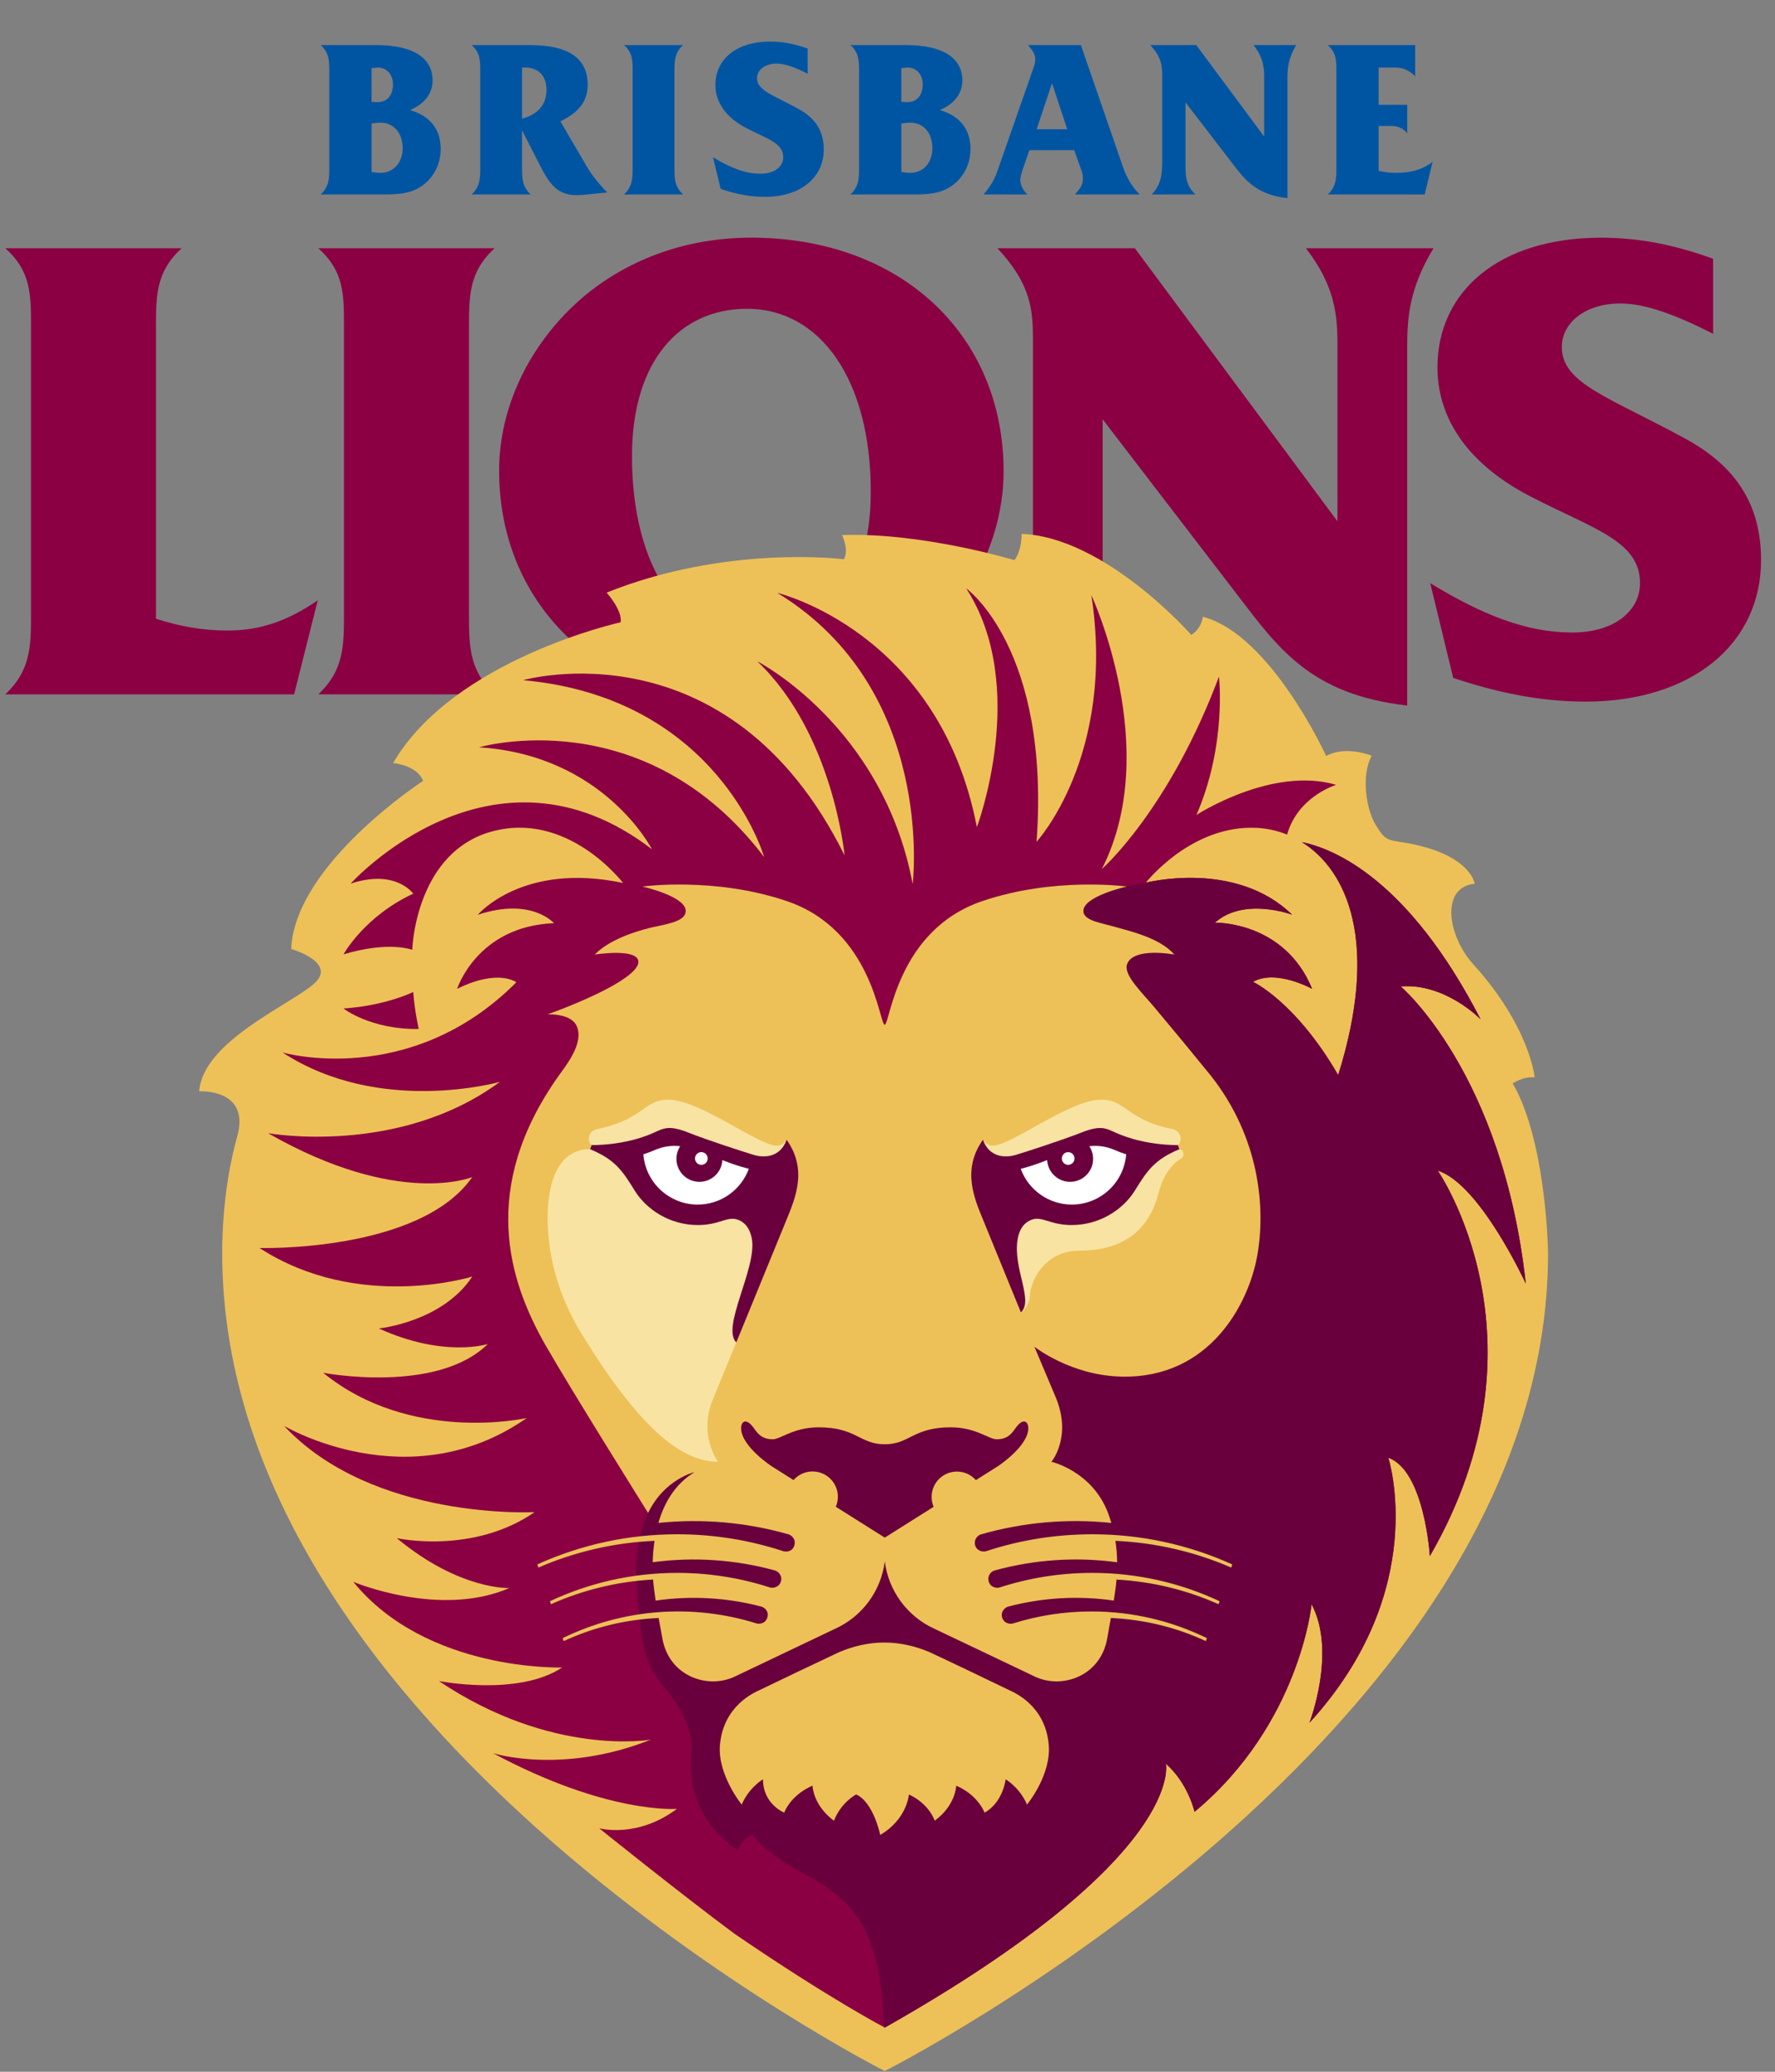 <svg width="42" height="49" viewBox="0 0 42 49" fill="none" xmlns="http://www.w3.org/2000/svg">
<rect x="0" y="0" width="42" height="49" fill="#808080" stroke="none"/>
<path fill-rule="evenodd" clip-rule="evenodd" d="M0.733 14.556V7.723C0.733 6.959 0.733 6.415 0.126 5.871H4.297C3.705 6.415 3.69 6.959 3.69 7.723V14.633C4.266 14.82 4.811 14.913 5.387 14.913C6.164 14.913 6.819 14.68 7.519 14.198L6.959 16.423H0.126C0.718 15.863 0.733 15.302 0.733 14.556ZM11.703 16.423H7.532C8.123 15.863 8.139 15.302 8.139 14.555V7.723C8.139 6.96 8.139 6.416 7.532 5.871H11.703C11.112 6.415 11.097 6.96 11.097 7.723V14.555C11.097 15.302 11.112 15.863 11.703 16.423M17.865 15.132C19.499 15.132 20.604 13.886 20.604 11.629C20.604 8.952 19.39 7.303 17.678 7.303C16.075 7.303 14.954 8.548 14.954 10.789C14.954 13.481 16.168 15.132 17.865 15.132ZM11.81 11.131C11.81 9.684 12.479 8.205 13.694 7.116C14.783 6.151 16.215 5.621 17.771 5.621C21.305 5.621 23.747 7.91 23.747 11.147C23.747 12.594 23.078 14.104 21.865 15.178C20.775 16.158 19.343 16.672 17.771 16.672C14.269 16.672 11.81 14.353 11.81 11.131Z" fill="#8B0042"/>
<path fill-rule="evenodd" clip-rule="evenodd" d="M24.442 13.777V8.112C24.442 7.366 24.426 6.758 23.601 5.871H26.853L31.647 12.33V8.159C31.647 7.443 31.586 6.758 30.9 5.871H33.92C33.344 6.82 33.297 7.52 33.297 8.206V16.688C31.009 16.423 30.247 15.334 29.281 14.073L26.091 9.918V14.4C26.091 15.209 26.154 15.8 26.792 16.423H23.709C24.442 15.629 24.442 14.882 24.442 13.777ZM37.203 14.96C38.199 14.96 38.806 14.447 38.806 13.793C38.806 12.797 37.717 12.517 36.238 11.754C34.775 11.007 34.013 9.933 34.013 8.688C34.013 6.898 35.461 5.622 37.888 5.622C38.791 5.622 39.632 5.793 40.535 6.12V7.894C39.647 7.443 38.931 7.178 38.339 7.178C37.499 7.178 36.955 7.645 36.955 8.205C36.955 9.077 38.075 9.388 39.896 10.385C41.111 11.053 41.67 11.972 41.67 13.248C41.67 15.225 40.036 16.594 37.515 16.594C36.472 16.594 35.461 16.392 34.386 16.034L33.842 13.793C35.071 14.54 36.114 14.96 37.203 14.96Z" fill="#8B0042"/>
<path fill-rule="evenodd" clip-rule="evenodd" d="M9.001 4.089C9.313 4.089 9.527 3.844 9.527 3.51C9.527 3.135 9.313 2.901 8.996 2.901C8.949 2.901 8.88 2.911 8.792 2.921V4.068C8.891 4.083 8.959 4.089 9 4.089M8.933 2.416C9.157 2.416 9.298 2.26 9.298 1.994C9.298 1.77 9.157 1.598 8.943 1.598C8.917 1.598 8.865 1.603 8.792 1.614V2.406C8.855 2.416 8.902 2.416 8.933 2.416ZM7.791 3.974V1.686C7.791 1.431 7.786 1.248 7.589 1.066H8.902C9.787 1.066 10.236 1.379 10.236 1.9C10.236 2.208 10.053 2.452 9.704 2.603C10.178 2.744 10.428 3.057 10.428 3.526C10.428 3.802 10.329 4.057 10.147 4.255C9.876 4.542 9.564 4.599 9.11 4.599H7.589C7.786 4.412 7.791 4.225 7.791 3.974ZM12.931 2.124C12.931 1.801 12.743 1.598 12.431 1.598C12.405 1.598 12.379 1.598 12.353 1.603V2.806C12.733 2.707 12.931 2.468 12.931 2.124ZM11.16 4.599C11.357 4.412 11.363 4.224 11.363 3.974V1.686C11.363 1.431 11.363 1.249 11.16 1.066H12.535C13.447 1.066 13.906 1.374 13.906 2.009C13.906 2.39 13.697 2.661 13.259 2.869L13.9 3.964C14 4.13 14.15 4.328 14.37 4.552L13.78 4.61C13.734 4.615 13.687 4.615 13.64 4.615C13.249 4.615 13.04 4.422 12.811 3.979L12.353 3.083V3.974C12.353 4.224 12.358 4.412 12.556 4.599H11.16ZM16.162 4.599H14.765C14.963 4.412 14.969 4.225 14.969 3.973V1.686C14.969 1.431 14.969 1.248 14.765 1.066H16.162C15.964 1.249 15.959 1.431 15.959 1.686V3.973C15.959 4.224 15.964 4.412 16.162 4.599ZM17.996 4.109C18.33 4.109 18.533 3.937 18.533 3.719C18.533 3.385 18.168 3.291 17.673 3.036C17.183 2.786 16.928 2.427 16.928 2.009C16.928 1.41 17.413 0.983 18.226 0.983C18.527 0.983 18.809 1.04 19.111 1.149V1.744C18.814 1.592 18.574 1.504 18.377 1.504C18.095 1.504 17.913 1.66 17.913 1.848C17.913 2.14 18.288 2.244 18.897 2.578C19.304 2.802 19.492 3.109 19.492 3.536C19.492 4.198 18.944 4.656 18.101 4.656C17.751 4.656 17.413 4.589 17.053 4.469L16.871 3.719C17.282 3.969 17.631 4.109 17.996 4.109ZM21.536 4.089C21.849 4.089 22.062 3.844 22.062 3.51C22.062 3.135 21.849 2.901 21.531 2.901C21.484 2.901 21.416 2.911 21.328 2.921V4.068C21.427 4.083 21.494 4.089 21.536 4.089ZM21.468 2.416C21.692 2.416 21.833 2.26 21.833 1.994C21.833 1.77 21.692 1.598 21.479 1.598C21.428 1.6 21.378 1.605 21.328 1.614V2.406C21.39 2.416 21.437 2.416 21.468 2.416ZM20.327 3.974V1.686C20.327 1.431 20.322 1.248 20.124 1.066H21.437C22.323 1.066 22.771 1.379 22.771 1.9C22.771 2.208 22.589 2.452 22.24 2.603C22.714 2.744 22.964 3.057 22.964 3.526C22.964 3.802 22.865 4.057 22.683 4.255C22.411 4.542 22.099 4.599 21.645 4.599H20.124C20.322 4.412 20.327 4.224 20.327 3.974ZM25.253 3.057L24.893 1.968L24.529 3.057H25.253ZM23.591 4.073L24.42 1.702C24.45 1.608 24.497 1.519 24.497 1.405C24.497 1.285 24.435 1.192 24.325 1.066H25.576L26.577 3.964C26.665 4.214 26.801 4.438 26.967 4.599H25.436C25.555 4.463 25.623 4.375 25.623 4.234C25.623 4.162 25.613 4.099 25.597 4.057L25.419 3.552H24.357L24.19 4.037C24.164 4.12 24.143 4.188 24.143 4.25C24.143 4.375 24.2 4.49 24.31 4.599H23.273C23.414 4.433 23.523 4.266 23.591 4.073ZM27.499 3.713V1.817C27.499 1.567 27.494 1.363 27.217 1.066H28.306L29.912 3.229V1.832C29.912 1.593 29.891 1.363 29.661 1.066H30.672C30.48 1.384 30.464 1.619 30.464 1.848V4.688C29.698 4.599 29.442 4.234 29.12 3.812L28.051 2.421V3.922C28.051 4.193 28.072 4.391 28.286 4.599H27.254C27.499 4.334 27.499 4.083 27.499 3.713ZM31.621 3.974V1.686C31.621 1.431 31.621 1.249 31.418 1.066H33.486V1.801C33.309 1.635 33.179 1.598 32.981 1.598H32.621V2.478H33.299V3.156C33.215 3.041 33.085 2.979 32.918 2.979H32.621V4.041C32.75 4.07 32.881 4.086 33.012 4.089C33.367 4.089 33.637 4.026 33.898 3.828L33.711 4.599H31.418C31.616 4.412 31.621 4.224 31.621 3.974Z" fill="#0055A3"/>
<path fill-rule="evenodd" clip-rule="evenodd" d="M19.969 13.227C19.969 13.227 17.203 12.873 14.354 14.016C14.354 14.016 14.733 14.437 14.685 14.718C14.685 14.718 10.736 15.588 9.301 18.048C9.301 18.048 9.869 18.094 10.011 18.469C10.011 18.469 6.983 20.433 6.889 22.444C6.889 22.444 8.024 22.771 7.409 23.285C6.794 23.8 4.806 24.642 4.712 25.811C4.712 25.811 5.936 25.738 5.611 26.887C5.499 27.282 5.258 28.28 5.258 29.644C5.258 41.048 20.935 48.983 20.935 48.983C20.935 48.983 36.63 41.048 36.63 29.644C36.627 29.369 36.554 26.937 35.794 25.623C35.794 25.623 36.047 25.451 36.314 25.483C36.314 25.483 36.203 24.286 34.859 22.805C34.257 22.142 34.073 20.983 34.895 20.901C34.895 20.901 34.801 20.185 33.208 19.925C32.822 19.863 32.776 19.878 32.548 19.504C32.341 19.162 32.193 18.373 32.456 17.874C32.456 17.874 31.838 17.621 31.38 17.881C31.38 17.881 30.07 15.008 28.461 14.587C28.461 14.587 28.438 14.86 28.189 15.017C28.189 15.017 26.154 12.7 24.172 12.627C24.172 12.627 24.189 12.991 24.005 13.249C24.005 13.249 21.816 12.586 19.923 12.656C19.923 12.656 20.096 12.991 19.969 13.227Z" fill="#EDC157"/>
<path fill-rule="evenodd" clip-rule="evenodd" d="M9.778 23.462C9.778 23.462 9.133 23.784 8.128 23.853C8.128 23.853 8.765 24.352 9.908 24.337C9.908 24.337 9.808 23.892 9.778 23.462Z" fill="#8B0042"/>
<path fill-rule="evenodd" clip-rule="evenodd" d="M36.103 30.358C35.555 25.373 33.143 23.33 33.143 23.33C34.204 23.247 35.034 24.108 35.034 24.108C33.325 20.79 31.562 20.071 30.805 19.917C31.889 20.591 32.643 22.311 31.664 25.427C30.656 23.687 29.649 23.222 29.649 23.222C30.194 22.914 31.048 23.388 31.048 23.388C30.384 21.776 28.748 21.823 28.748 21.823C29.436 21.207 30.574 21.634 30.574 21.634C29.233 20.327 27.113 20.877 27.113 20.877C27.113 20.877 28.188 19.496 29.748 19.581C29.991 19.595 30.23 19.648 30.455 19.739C30.712 18.832 31.617 18.563 31.617 18.563C30.099 18.113 28.31 19.275 28.31 19.275C29.032 17.614 28.843 16.003 28.843 16.003C27.658 19.165 26.072 20.554 26.072 20.554C27.52 17.714 25.824 14.077 25.824 14.077C26.407 17.875 24.527 19.909 24.527 19.909C24.857 15.335 22.862 13.916 22.862 13.916C24.366 16.233 23.115 19.564 23.115 19.564C22.225 14.936 18.395 14.023 18.395 14.023C22.156 16.317 21.596 20.907 21.596 20.907C20.89 17.162 17.92 15.642 17.92 15.642C19.715 17.346 19.984 20.231 19.984 20.231C17.245 14.698 12.379 16.087 12.379 16.087C17.007 16.509 18.081 20.27 18.081 20.27C15.234 16.532 11.336 17.675 11.336 17.675C14.29 17.86 15.426 20.086 15.426 20.086C11.643 17.184 8.297 20.899 8.297 20.899C9.367 20.544 9.778 21.137 9.778 21.137C8.619 21.674 8.128 22.572 8.128 22.572C9.202 22.249 9.755 22.464 9.755 22.464C9.763 22.18 9.939 20.162 11.596 19.678C13.425 19.145 14.743 20.884 14.743 20.884C12.364 20.377 11.305 21.636 11.305 21.636C12.579 21.214 13.108 21.835 13.108 21.835C11.29 21.904 10.816 23.388 10.816 23.388C11.79 22.904 12.218 23.232 12.218 23.232C9.697 25.764 6.687 24.893 6.687 24.893C8.991 26.397 11.829 25.587 11.829 25.587C9.429 27.357 6.344 26.802 6.344 26.802C9.432 28.569 11.175 27.839 11.175 27.839C9.931 29.625 6.14 29.517 6.14 29.517C8.489 31.036 11.175 30.192 11.175 30.192C10.464 31.271 8.964 31.42 8.964 31.42C10.507 32.122 11.543 31.788 11.543 31.788C10.331 32.981 7.648 32.469 7.648 32.469C9.724 34.16 12.464 33.538 12.464 33.538C9.682 35.483 6.723 33.725 6.723 33.725C8.826 35.971 12.65 35.764 12.65 35.764C11.186 36.776 9.39 36.38 9.39 36.38C10.879 37.617 12.054 37.559 12.054 37.559C10.396 38.275 8.359 37.412 8.359 37.412C10.097 39.547 13.302 39.438 13.302 39.438C12.264 40.13 10.386 39.759 10.386 39.759C13.066 41.561 15.4 41.145 15.4 41.145C13.289 41.983 11.666 41.465 11.666 41.465C14.378 42.919 16.017 42.782 16.017 42.782C15.069 43.491 14.178 43.241 14.178 43.241C14.178 43.241 16.07 44.764 17.378 45.735C19.654 47.29 20.936 47.955 20.936 47.955C28.098 43.903 27.586 41.713 27.586 41.713C28.119 42.184 28.265 42.852 28.265 42.852C30.758 40.782 31.035 37.943 31.035 37.943C31.633 39.071 30.984 40.746 30.984 40.746C33.866 37.598 32.85 34.477 32.85 34.477C33.71 34.783 33.833 36.804 33.833 36.804C36.795 31.686 34.02 27.687 34.02 27.687C35.017 27.997 36.103 30.358 36.103 30.358Z" fill="#8B0042"/>
<path fill-rule="evenodd" clip-rule="evenodd" d="M36.103 30.358C35.555 25.373 33.143 23.33 33.143 23.33C34.204 23.247 35.034 24.108 35.034 24.108C33.325 20.79 31.561 20.071 30.805 19.917C31.889 20.591 32.643 22.311 31.664 25.427C30.656 23.687 29.649 23.222 29.649 23.222C30.194 22.914 31.048 23.388 31.048 23.388C30.384 21.776 28.748 21.823 28.748 21.823C29.436 21.207 30.574 21.634 30.574 21.634C29.233 20.327 27.113 20.877 27.113 20.877C26.775 20.939 26.662 20.968 26.662 20.968C26.662 20.968 24.958 20.73 23.24 21.313C21.211 22.002 21.059 24.237 20.933 24.237C20.808 24.237 20.649 22.002 18.62 21.313C16.901 20.73 15.197 20.968 15.197 20.968C15.197 20.968 16.244 21.2 16.225 21.555C16.213 21.779 15.85 21.843 15.458 21.927C15.261 21.97 14.468 22.165 14.071 22.577C14.071 22.577 14.974 22.436 15.091 22.689C15.236 22.999 14.193 23.541 12.954 23.991C12.954 23.991 13.508 23.959 13.646 24.268C13.826 24.674 13.389 25.202 13.214 25.45C11.338 28.105 12.034 30.295 12.915 31.83C13.512 32.87 15.335 35.783 15.335 35.783C15.335 35.783 14.985 36.479 15.063 37.426C15.165 38.675 15.165 39.258 15.733 39.923C15.933 40.157 16.424 40.812 16.362 41.458C16.282 42.303 16.546 43.13 17.452 43.76C17.452 43.76 17.574 43.453 17.805 43.391C17.805 43.391 18.053 43.801 18.987 44.297C20.16 44.92 20.841 45.554 20.916 47.945L20.936 47.955C28.098 43.903 27.586 41.713 27.586 41.713C28.119 42.184 28.265 42.852 28.265 42.852C30.758 40.782 31.035 37.943 31.035 37.943C31.633 39.071 30.984 40.746 30.984 40.746C33.866 37.598 32.85 34.477 32.85 34.477C33.709 34.783 33.833 36.804 33.833 36.804C36.795 31.686 34.02 27.687 34.02 27.687C35.017 27.997 36.103 30.358 36.103 30.358Z" fill="#69003D"/>
<path fill-rule="evenodd" clip-rule="evenodd" d="M29.744 29.724C29.961 28.555 29.792 26.892 28.658 25.45C28.213 24.902 27.765 24.359 27.311 23.819C27.031 23.485 26.581 23.06 26.667 22.809C26.811 22.39 27.788 22.577 27.788 22.577C27.436 22.173 26.716 22.02 26.401 21.927C26.062 21.827 25.647 21.779 25.635 21.555C25.616 21.2 26.662 20.968 26.662 20.968C26.662 20.968 24.959 20.73 23.24 21.313C21.211 22.002 21.059 24.237 20.933 24.237C20.809 24.237 20.649 22.002 18.62 21.313C16.901 20.73 15.198 20.968 15.198 20.968C15.198 20.968 16.244 21.2 16.225 21.555C16.213 21.779 15.85 21.843 15.458 21.927C15.261 21.97 14.469 22.165 14.072 22.577C14.072 22.577 14.974 22.436 15.092 22.689C15.237 22.999 14.193 23.541 12.955 23.992C12.955 23.992 13.509 23.959 13.646 24.268C13.826 24.674 13.389 25.202 13.214 25.45C11.338 28.105 12.034 30.295 12.916 31.83C13.512 32.87 15.335 35.783 15.335 35.783C15.727 34.977 16.433 34.819 16.433 34.819C15.962 35.105 15.71 35.562 15.579 36.019C16.613 35.912 17.657 36.004 18.657 36.289C18.729 36.31 18.841 36.404 18.795 36.554C18.749 36.706 18.596 36.707 18.532 36.687C17.724 36.422 16.878 36.287 16.028 36.288C14.884 36.286 13.754 36.529 12.713 37.001L12.739 37.075C13.609 36.698 14.54 36.484 15.488 36.443C15.463 36.611 15.448 36.78 15.445 36.949C16.411 36.819 17.394 36.885 18.334 37.143C18.407 37.163 18.517 37.255 18.479 37.399C18.44 37.547 18.282 37.566 18.222 37.547C17.513 37.317 16.773 37.201 16.028 37.201C14.951 37.201 13.929 37.441 13.013 37.871L13.037 37.942C13.8 37.602 14.619 37.404 15.453 37.358C15.46 37.463 15.493 37.728 15.514 37.857L15.511 37.857C16.344 37.736 17.193 37.783 18.007 37.996C18.084 38.015 18.197 38.101 18.16 38.245C18.116 38.411 17.96 38.415 17.897 38.395C16.381 37.922 14.741 38.047 13.314 38.744L13.339 38.814C14.045 38.487 14.808 38.302 15.585 38.268C15.621 38.464 15.654 38.64 15.671 38.739C15.825 39.652 16.749 39.956 17.385 39.654C17.43 39.632 19.691 38.554 19.764 38.521C20.079 38.378 20.352 38.156 20.557 37.878C20.762 37.599 20.892 37.273 20.936 36.93C20.979 37.273 21.11 37.599 21.315 37.878C21.52 38.156 21.793 38.378 22.107 38.521C22.181 38.554 24.441 39.632 24.487 39.654C25.123 39.956 26.046 39.652 26.201 38.739C26.221 38.616 26.253 38.451 26.285 38.268C27.085 38.303 27.843 38.495 28.532 38.814L28.557 38.744C27.713 38.331 26.785 38.115 25.845 38.113C25.192 38.111 24.562 38.211 23.97 38.397C23.908 38.416 23.763 38.407 23.714 38.26C23.668 38.12 23.782 38.017 23.855 37.998C24.67 37.784 25.52 37.735 26.354 37.856C26.358 37.826 26.403 37.552 26.42 37.359C27.275 37.406 28.089 37.61 28.833 37.942L28.858 37.871C27.915 37.429 26.886 37.2 25.844 37.201C25.079 37.201 24.341 37.322 23.65 37.547C23.59 37.566 23.438 37.551 23.395 37.406C23.387 37.38 23.384 37.352 23.386 37.325C23.389 37.297 23.397 37.27 23.41 37.246C23.423 37.221 23.441 37.2 23.462 37.182C23.483 37.165 23.508 37.152 23.534 37.144C24.478 36.884 25.465 36.818 26.434 36.95C26.432 36.781 26.418 36.611 26.392 36.443C27.336 36.485 28.265 36.699 29.133 37.075L29.158 37.001C28.117 36.53 26.987 36.286 25.844 36.288C24.967 36.288 24.123 36.428 23.333 36.688C23.272 36.709 23.112 36.693 23.073 36.545C23.059 36.494 23.065 36.439 23.09 36.392C23.115 36.345 23.157 36.309 23.207 36.291C24.211 36.003 25.261 35.911 26.3 36.02L26.297 36.02C26.273 35.938 26.245 35.856 26.215 35.776C25.838 34.792 24.879 34.573 24.879 34.573C24.879 34.573 25.368 33.993 24.986 33.061L24.476 31.852C24.476 31.852 25.336 32.535 26.544 32.559C28.622 32.601 29.537 30.846 29.744 29.724" fill="#EDC157"/>
<path fill-rule="evenodd" clip-rule="evenodd" d="M20.258 42.441C20.258 42.441 19.901 42.626 19.734 43.062C19.734 43.062 19.273 42.758 19.225 42.234C19.225 42.234 18.744 42.418 18.555 42.871C18.555 42.871 18.052 42.67 18.054 42.082C18.054 42.082 17.721 42.279 17.55 42.681C17.55 42.681 16.972 41.972 17.036 41.266C17.12 40.333 17.857 40.03 17.964 39.977C18.594 39.673 19.226 39.372 19.859 39.074C20.172 38.942 20.532 38.848 20.925 38.848C21.318 38.848 21.679 38.942 21.992 39.074C22.077 39.109 23.779 39.923 23.886 39.977C23.994 40.03 24.734 40.333 24.815 41.266C24.875 41.956 24.347 42.624 24.301 42.681C24.301 42.681 24.167 42.323 23.796 42.082C23.796 42.082 23.735 42.631 23.296 42.871C23.296 42.871 23.149 42.458 22.626 42.234C22.626 42.234 22.617 42.695 22.117 43.062C22.117 43.062 21.994 42.668 21.506 42.441C21.506 42.441 21.468 43.023 20.828 43.399C20.828 43.399 20.67 42.624 20.258 42.441Z" fill="#EDC157"/>
<path fill-rule="evenodd" clip-rule="evenodd" d="M27.996 27.252C27.99 27.233 27.978 27.216 27.962 27.203C27.947 27.19 27.928 27.182 27.907 27.18L27.871 27.082H27.869C27.895 27.064 27.948 27.013 27.936 26.908C27.92 26.769 27.813 26.718 27.723 26.7C27.132 26.583 26.819 26.352 26.625 26.214C26.431 26.077 26.294 26.009 26.054 26.009C25.313 26.009 23.916 27.097 23.493 27.097C23.447 27.097 23.401 27.084 23.36 27.061C23.32 27.038 23.286 27.006 23.261 26.966C23.26 26.963 23.259 26.96 23.257 26.957C22.756 27.66 23.053 28.345 23.257 28.844L24.154 31.035L24.156 31.041C24.156 31.041 24.358 30.918 24.368 30.642C24.381 30.317 24.711 29.58 25.532 29.581C26.419 29.582 27.143 29.233 27.406 28.245C27.446 28.096 27.567 27.639 27.939 27.405C27.986 27.376 28.023 27.32 27.996 27.252ZM13.021 28.128C13.237 27.101 13.921 27.186 13.963 27.18L14 27.082H14.001C13.975 27.063 13.923 27.012 13.935 26.908C13.95 26.769 14.057 26.718 14.147 26.7C14.738 26.582 15.052 26.352 15.246 26.214C15.439 26.077 15.576 26.01 15.816 26.01C16.558 26.01 17.954 27.097 18.377 27.097C18.424 27.096 18.469 27.084 18.51 27.061C18.551 27.038 18.585 27.005 18.609 26.966C18.611 26.963 18.612 26.96 18.613 26.957C19.114 27.66 18.817 28.345 18.613 28.843C18.567 28.959 17.752 30.948 17.716 31.035L17.714 31.041L16.884 33.061C16.505 33.937 16.991 34.572 16.991 34.572C16.105 34.574 15.11 33.749 13.746 31.521C12.928 30.186 12.873 28.831 13.021 28.128Z" fill="#F8E3A2"/>
<path fill-rule="evenodd" clip-rule="evenodd" d="M23.258 26.957C23.409 27.381 23.793 27.387 24.028 27.317C24.24 27.255 25.122 26.97 25.586 26.787C26.049 26.603 26.171 26.687 26.409 26.794C27.111 27.106 27.87 27.082 27.87 27.082L27.907 27.18C27.323 27.425 27.149 27.678 26.856 28.154C26.576 28.608 26.021 28.974 25.358 28.974C24.845 28.974 24.671 28.76 24.417 28.846C24.275 28.895 24.129 29.018 24.079 29.311C23.962 29.995 24.466 30.76 24.156 31.04C24.156 31.04 23.305 28.961 23.258 28.843C23.053 28.344 22.756 27.66 23.258 26.957ZM23.091 35.007C22.997 34.901 22.869 34.831 22.728 34.811C22.587 34.791 22.444 34.821 22.323 34.897C22.203 34.973 22.113 35.089 22.071 35.225C22.029 35.361 22.036 35.507 22.092 35.638L20.935 36.367L19.777 35.637C19.833 35.506 19.841 35.359 19.799 35.223C19.756 35.087 19.667 34.97 19.546 34.894C19.426 34.818 19.282 34.788 19.141 34.808C19 34.829 18.871 34.899 18.777 35.006L18.256 34.677C18.256 34.677 17.569 34.228 17.537 33.807C17.524 33.64 17.638 33.499 17.838 33.778C17.922 33.895 18.018 34.041 18.286 34.041C18.47 34.041 18.773 33.758 19.374 33.758C20.262 33.758 20.343 34.159 20.934 34.159C21.525 34.159 21.605 33.758 22.494 33.758C23.094 33.758 23.397 34.041 23.582 34.041C23.85 34.041 23.946 33.895 24.029 33.778C24.229 33.499 24.343 33.64 24.331 33.807C24.299 34.228 23.612 34.678 23.612 34.678L23.091 35.007ZM18.613 26.957C18.462 27.381 18.077 27.387 17.842 27.317C17.631 27.255 16.749 26.97 16.285 26.786C15.822 26.603 15.7 26.687 15.462 26.794C14.76 27.106 14 27.082 14 27.082L13.963 27.18C14.548 27.425 14.722 27.678 15.015 28.154C15.294 28.608 15.85 28.974 16.513 28.974C17.026 28.974 17.201 28.76 17.454 28.846C17.596 28.895 17.742 29.018 17.792 29.311C17.909 29.995 17.059 31.399 17.423 31.75L18.613 28.844C18.817 28.344 19.115 27.66 18.613 26.957Z" fill="#69003D"/>
<path fill-rule="evenodd" clip-rule="evenodd" d="M25.425 27.4C25.425 27.439 25.409 27.478 25.381 27.506C25.353 27.534 25.315 27.55 25.275 27.55C25.235 27.55 25.197 27.534 25.169 27.506C25.141 27.478 25.125 27.439 25.125 27.4C25.125 27.36 25.141 27.322 25.169 27.293C25.197 27.265 25.235 27.25 25.275 27.25C25.315 27.25 25.353 27.265 25.381 27.293C25.409 27.322 25.425 27.36 25.425 27.4Z" fill="white"/>
<path fill-rule="evenodd" clip-rule="evenodd" d="M25.362 28.49C25.686 28.49 25.999 28.367 26.237 28.147C26.476 27.927 26.622 27.625 26.648 27.301C26.551 27.271 26.456 27.235 26.364 27.194C26.179 27.115 25.976 27.086 25.776 27.11C25.822 27.18 25.851 27.259 25.861 27.342C25.871 27.425 25.862 27.509 25.835 27.588C25.807 27.667 25.762 27.738 25.702 27.797C25.642 27.855 25.57 27.899 25.491 27.925C25.411 27.951 25.327 27.959 25.244 27.947C25.162 27.935 25.083 27.904 25.014 27.857C24.945 27.81 24.888 27.748 24.847 27.675C24.806 27.602 24.782 27.521 24.778 27.438C24.528 27.535 24.372 27.588 24.152 27.644C24.243 27.892 24.408 28.106 24.624 28.257C24.84 28.408 25.098 28.49 25.362 28.49ZM16.445 27.4C16.445 27.439 16.461 27.478 16.489 27.506C16.517 27.534 16.556 27.55 16.595 27.55C16.635 27.55 16.673 27.534 16.702 27.506C16.73 27.478 16.745 27.439 16.745 27.4C16.745 27.36 16.73 27.322 16.702 27.293C16.673 27.265 16.635 27.249 16.595 27.249C16.556 27.249 16.517 27.265 16.489 27.293C16.461 27.322 16.445 27.36 16.445 27.4Z" fill="white"/>
<path fill-rule="evenodd" clip-rule="evenodd" d="M16.509 28.49C16.184 28.49 15.872 28.367 15.633 28.147C15.395 27.927 15.248 27.625 15.223 27.301C15.317 27.271 15.413 27.236 15.507 27.194C15.692 27.115 15.895 27.086 16.094 27.11C16.049 27.18 16.02 27.259 16.009 27.342C15.999 27.425 16.008 27.509 16.036 27.588C16.064 27.667 16.109 27.738 16.169 27.797C16.228 27.855 16.3 27.899 16.38 27.925C16.459 27.951 16.543 27.959 16.626 27.947C16.709 27.935 16.788 27.904 16.857 27.857C16.925 27.81 16.983 27.748 17.024 27.675C17.065 27.602 17.088 27.521 17.093 27.438C17.343 27.535 17.498 27.588 17.719 27.644C17.628 27.892 17.463 28.106 17.247 28.257C17.031 28.409 16.773 28.49 16.509 28.49Z" fill="white"/>
</svg>
